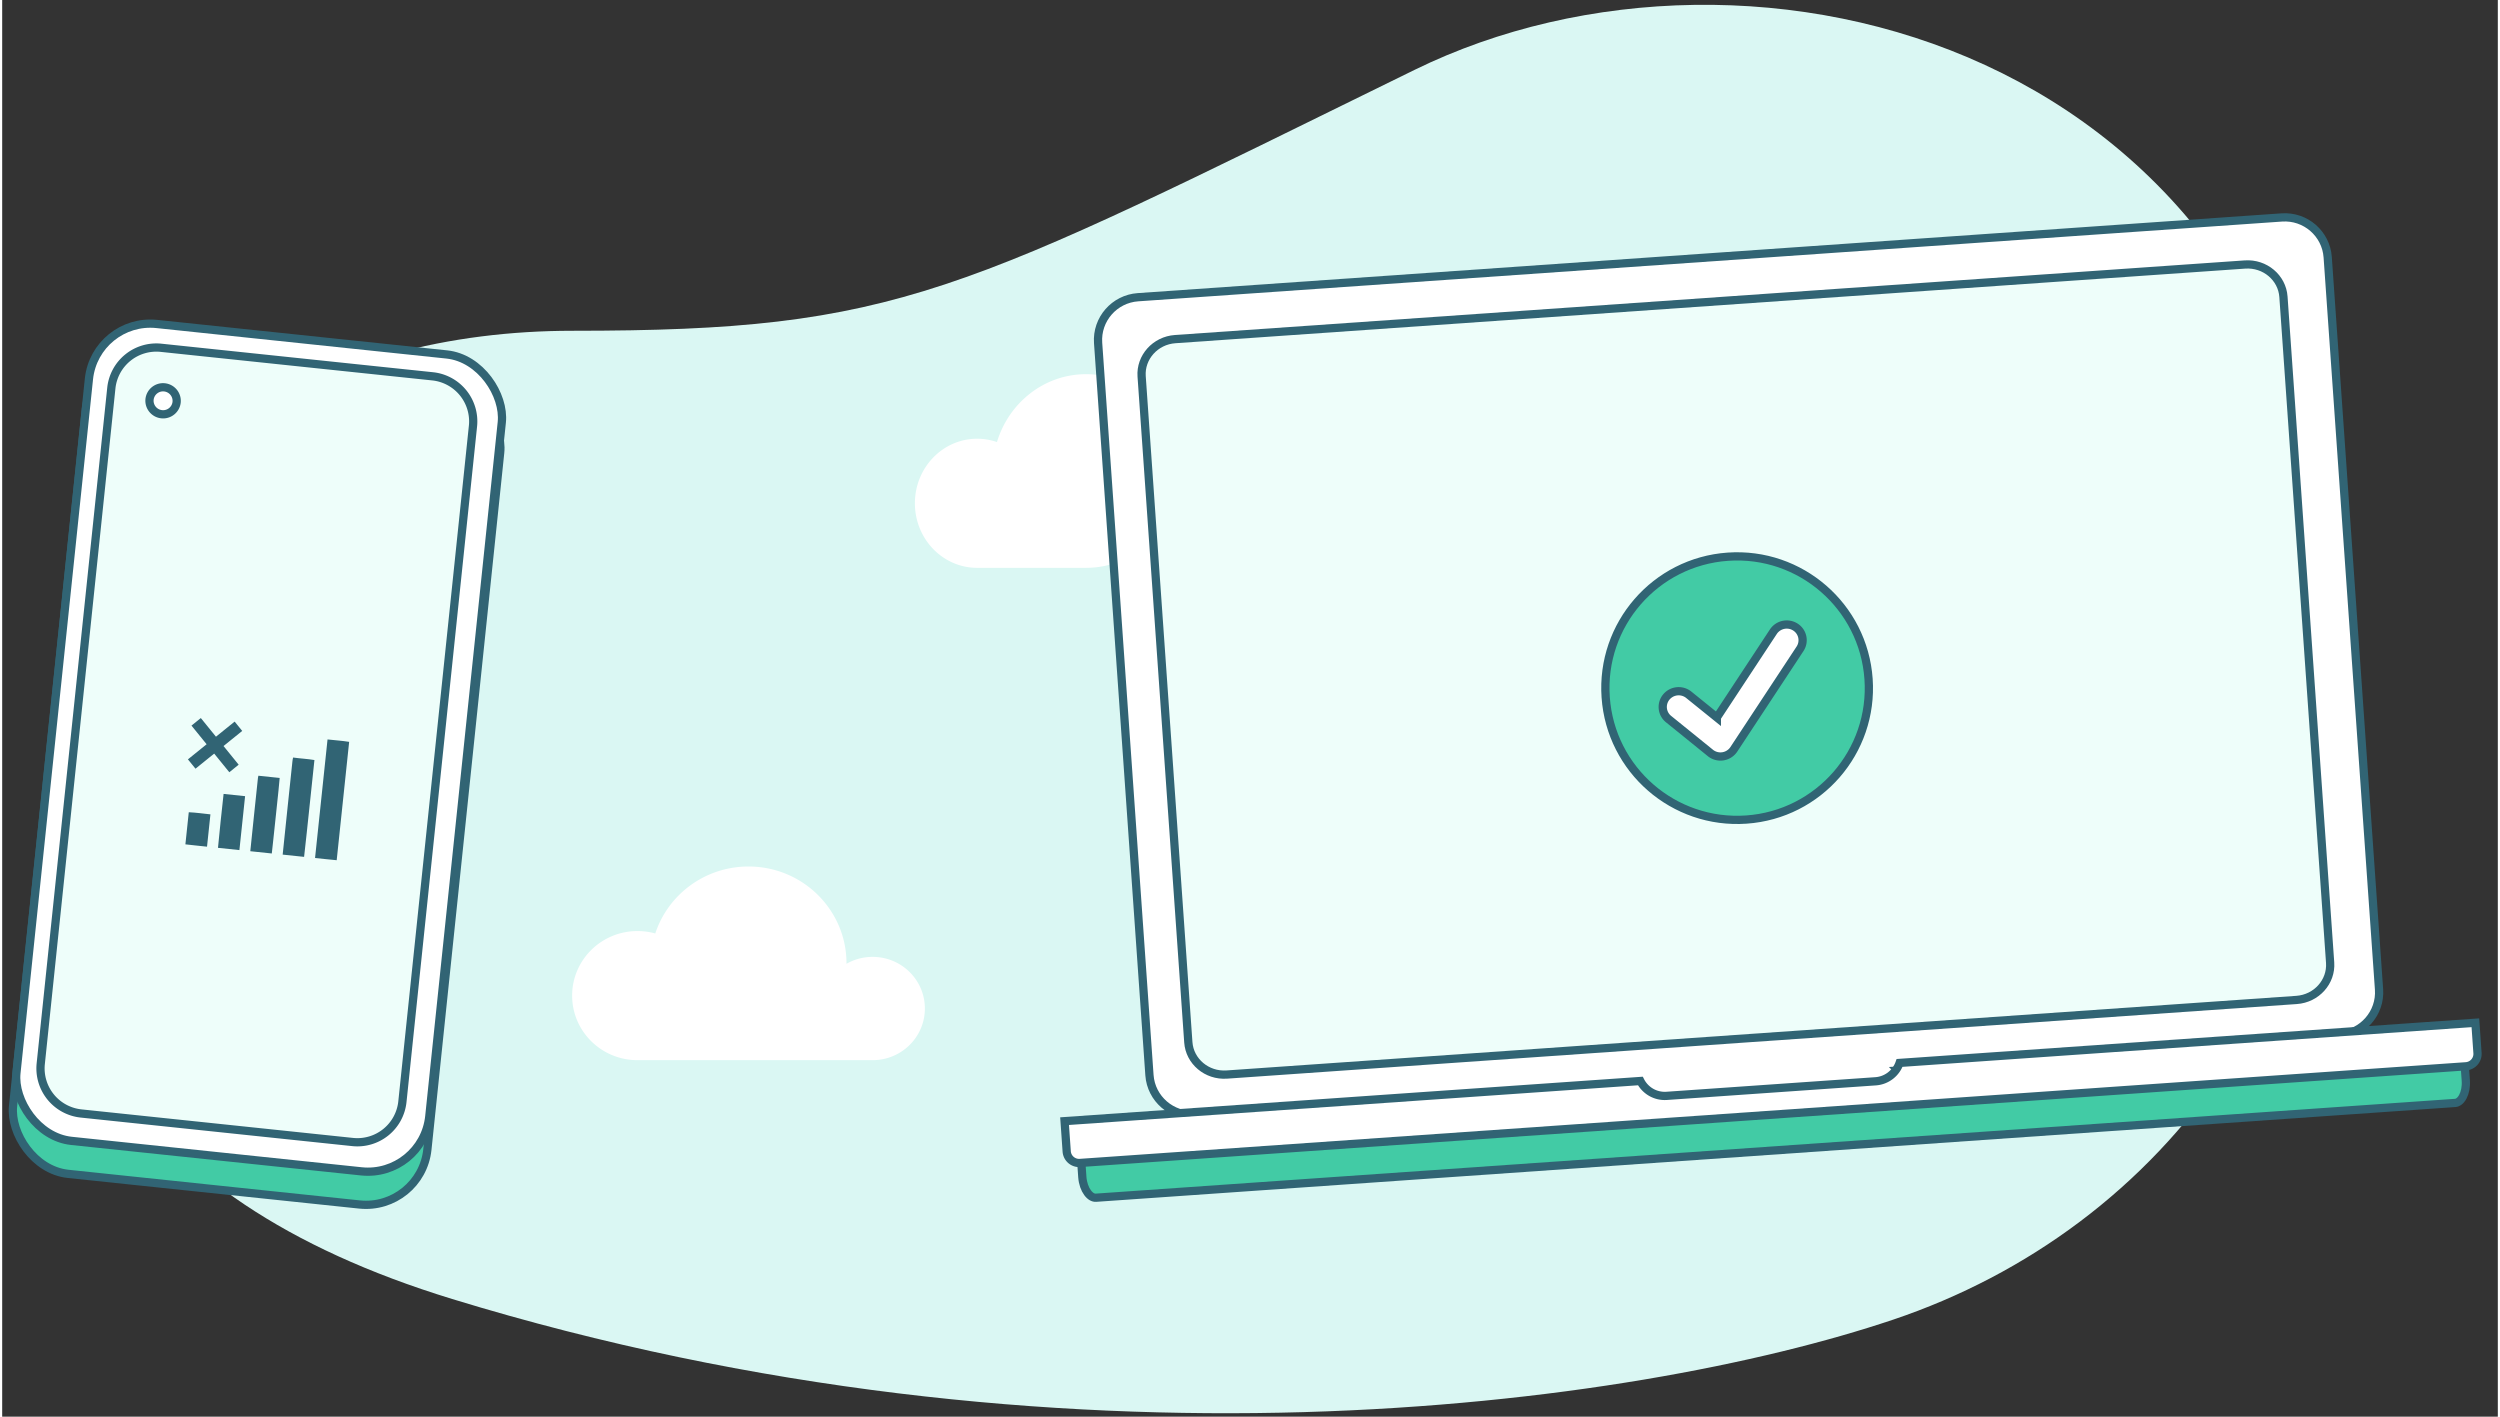<svg xmlns:xlink="http://www.w3.org/1999/xlink" xmlns="http://www.w3.org/2000/svg" width="360" viewBox="0 0 303 172" fill="none" preserveAspectRatio="xMidYMid meet" class="" height="204" ><rect x="0" y="0" width="303" height="172" fill="#333333" stroke="none"/><path fill-rule="evenodd" clip-rule="evenodd" d="M229.565 160.229c32.647-10.984 57.366-41.988 53.825-86.81-5.381-68.1-71.025-84.993-111.918-64.932C115.998 35.7 108.972 40.16 69.239 40.16c-29.594 0-59.726 14.254-63.492 52.791-2.73 27.933 8.252 52.315 48.89 64.764 73.962 22.657 143.38 13.128 174.928 2.513Z" fill="#DAF7F3"></path><path fill-rule="evenodd" clip-rule="evenodd" d="M131.589 68.942h.01c6.261 0 11.336-5.263 11.336-11.756S137.86 45.43 131.599 45.43c-5.081 0-9.381 3.466-10.822 8.242a7.302 7.302 0 0 0-2.404-.405c-4.174 0-7.558 3.51-7.558 7.838s3.384 7.837 7.558 7.837h13.216ZM105.682 128.716c3.504 0 6.344-2.808 6.344-6.27 0-3.463-2.84-6.27-6.344-6.27-1.156 0-2.24.305-3.173.839v-.056c0-6.492-5.326-11.756-11.896-11.756-5.29 0-9.775 3.413-11.32 8.132a8.025 8.025 0 0 0-2.163-.294c-4.38 0-7.93 3.509-7.93 7.837 0 4.329 3.55 7.838 7.93 7.838h28.552Z" fill="#FFFFFF"></path><rect x=".445" y=".55" width="50.58" height="100.068" rx="7.5" transform="rotate(6 -391.775 121.507) skewX(.036)" fill="#42CBA5" stroke="#316474"></rect><rect x=".445" y=".55" width="50.403" height="99.722" rx="7.5" transform="rotate(6 -356.664 123.217) skewX(.036)" fill="#FFFFFF" stroke="#316474"></rect><path d="m57.16 51.735-8.568 82.024a5.495 5.495 0 0 1-6.042 4.895l-32.97-3.465a5.504 5.504 0 0 1-4.897-6.045l8.569-82.024a5.496 5.496 0 0 1 6.041-4.895l5.259.553 22.452 2.36 5.259.552a5.504 5.504 0 0 1 4.898 6.045Z" fill="#EEFEFA" stroke="#316474"></path><path d="M26.2 102.937c.863.082 1.732.182 2.602.273.238-2.178.469-4.366.69-6.546l-2.61-.274c-.238 2.178-.477 4.365-.681 6.547Zm-2.73-9.608 2.27-1.833 1.837 2.264 1.135-.917-1.838-2.266 2.27-1.833-.92-1.133-2.269 1.834-1.837-2.264-1.136.916 1.839 2.265-2.27 1.835.92 1.132Zm-.816 5.286c-.128 1.3-.265 2.6-.41 3.899.877.109 1.748.183 2.626.284.146-1.31.275-2.614.413-3.925-.878-.092-1.753-.218-2.629-.258Zm16.848-8.837c-.506 4.801-1.019 9.593-1.516 14.396.88.083 1.748.192 2.628.267.496-4.794 1-9.578 1.513-14.37-.864-.143-1.747-.192-2.625-.293Zm-4.264 2.668c-.389 3.772-.803 7.541-1.183 11.314.87.091 1.74.174 2.601.273.447-3.912.826-7.84 1.255-11.755-.855-.15-1.731-.181-2.589-.306-.04.156-.069.314-.084.474Zm-4.132 1.736c-.043.159-.06.329-.077.49-.297 2.896-.617 5.78-.905 8.676l2.61.274c.124-1.02.214-2.035.33-3.055.197-2.036.455-4.075.627-6.115-.863-.08-1.724-.17-2.585-.27Z" fill="#316474"></path><path d="M17.892 48.489a1.652 1.652 0 0 0 1.468 1.803 1.65 1.65 0 0 0 1.82-1.459 1.652 1.652 0 0 0-1.468-1.803 1.65 1.65 0 0 0-1.82 1.459ZM231.807 136.678l-33.863 2.362c-.294.02-.54-.02-.695-.08a.472.472 0 0 1-.089-.042l-.704-10.042a.61.61 0 0 1 .082-.054c.145-.081.383-.154.677-.175l33.863-2.362c.294-.02.54.02.695.08.041.016.069.03.088.042l.705 10.042a.61.61 0 0 1-.082.054 1.678 1.678 0 0 1-.677.175Z" fill="#FFFFFF" stroke="#316474"></path><path d="m283.734 125.679-138.87 9.684c-2.87.2-5.371-1.963-5.571-4.823l-6.234-88.905c-.201-2.86 1.972-5.35 4.844-5.55l138.87-9.684c2.874-.2 5.371 1.963 5.572 4.823l6.233 88.905c.201 2.86-1.971 5.349-4.844 5.55Z" fill="#FFFFFF"></path><path d="M144.864 135.363c-2.87.2-5.371-1.963-5.571-4.823l-6.234-88.905c-.201-2.86 1.972-5.35 4.844-5.55l138.87-9.684c2.874-.2 5.371 1.963 5.572 4.823l6.233 88.905c.201 2.86-1.971 5.349-4.844 5.55" stroke="#316474" fill="none"></path><path d="m278.565 121.405-129.885 9.058c-2.424.169-4.506-1.602-4.668-3.913l-5.669-80.855c-.162-2.31 1.651-4.354 4.076-4.523l129.885-9.058c2.427-.169 4.506 1.603 4.668 3.913l5.669 80.855c.162 2.311-1.649 4.354-4.076 4.523Z" fill="#EEFEFA" stroke="#316474"></path><path d="m230.198 129.97 68.493-4.777.42 5.996c.055.781-.098 1.478-.363 1.972-.27.5-.611.726-.923.748l-165.031 11.509c-.312.022-.681-.155-1.017-.613-.332-.452-.581-1.121-.636-1.902l-.42-5.996 68.494-4.776c.261.79.652 1.483 1.142 1.998.572.6 1.308.986 2.125.929l24.889-1.736c.817-.057 1.491-.54 1.974-1.214.413-.577.705-1.318.853-2.138Z" fill="#42CBA5" stroke="#316474"></path><path d="m230.367 129.051 69.908-4.876.258 3.676a1.51 1.51 0 0 1-1.403 1.61l-168.272 11.735a1.51 1.51 0 0 1-1.613-1.399l-.258-3.676 69.909-4.876a3.323 3.323 0 0 0 3.188 1.806l25.378-1.77a3.32 3.32 0 0 0 2.905-2.23Z" fill="#FFFFFF" stroke="#316474"></path><circle transform="rotate(-3.989 1304.861 -2982.552) skewX(.021)" fill="#42CBA5" stroke="#316474" r="15.997"></circle><path d="m208.184 87.11-3.407-2.75-.001-.002a1.952 1.952 0 0 0-2.715.25 1.89 1.89 0 0 0 .249 2.692l.002.001 5.077 4.11v.001a1.95 1.95 0 0 0 2.853-.433l8.041-12.209a1.892 1.892 0 0 0-.573-2.643 1.95 1.95 0 0 0-2.667.567l-6.859 10.415Z" fill="#FFFFFF" stroke="#316474"></path></svg>
